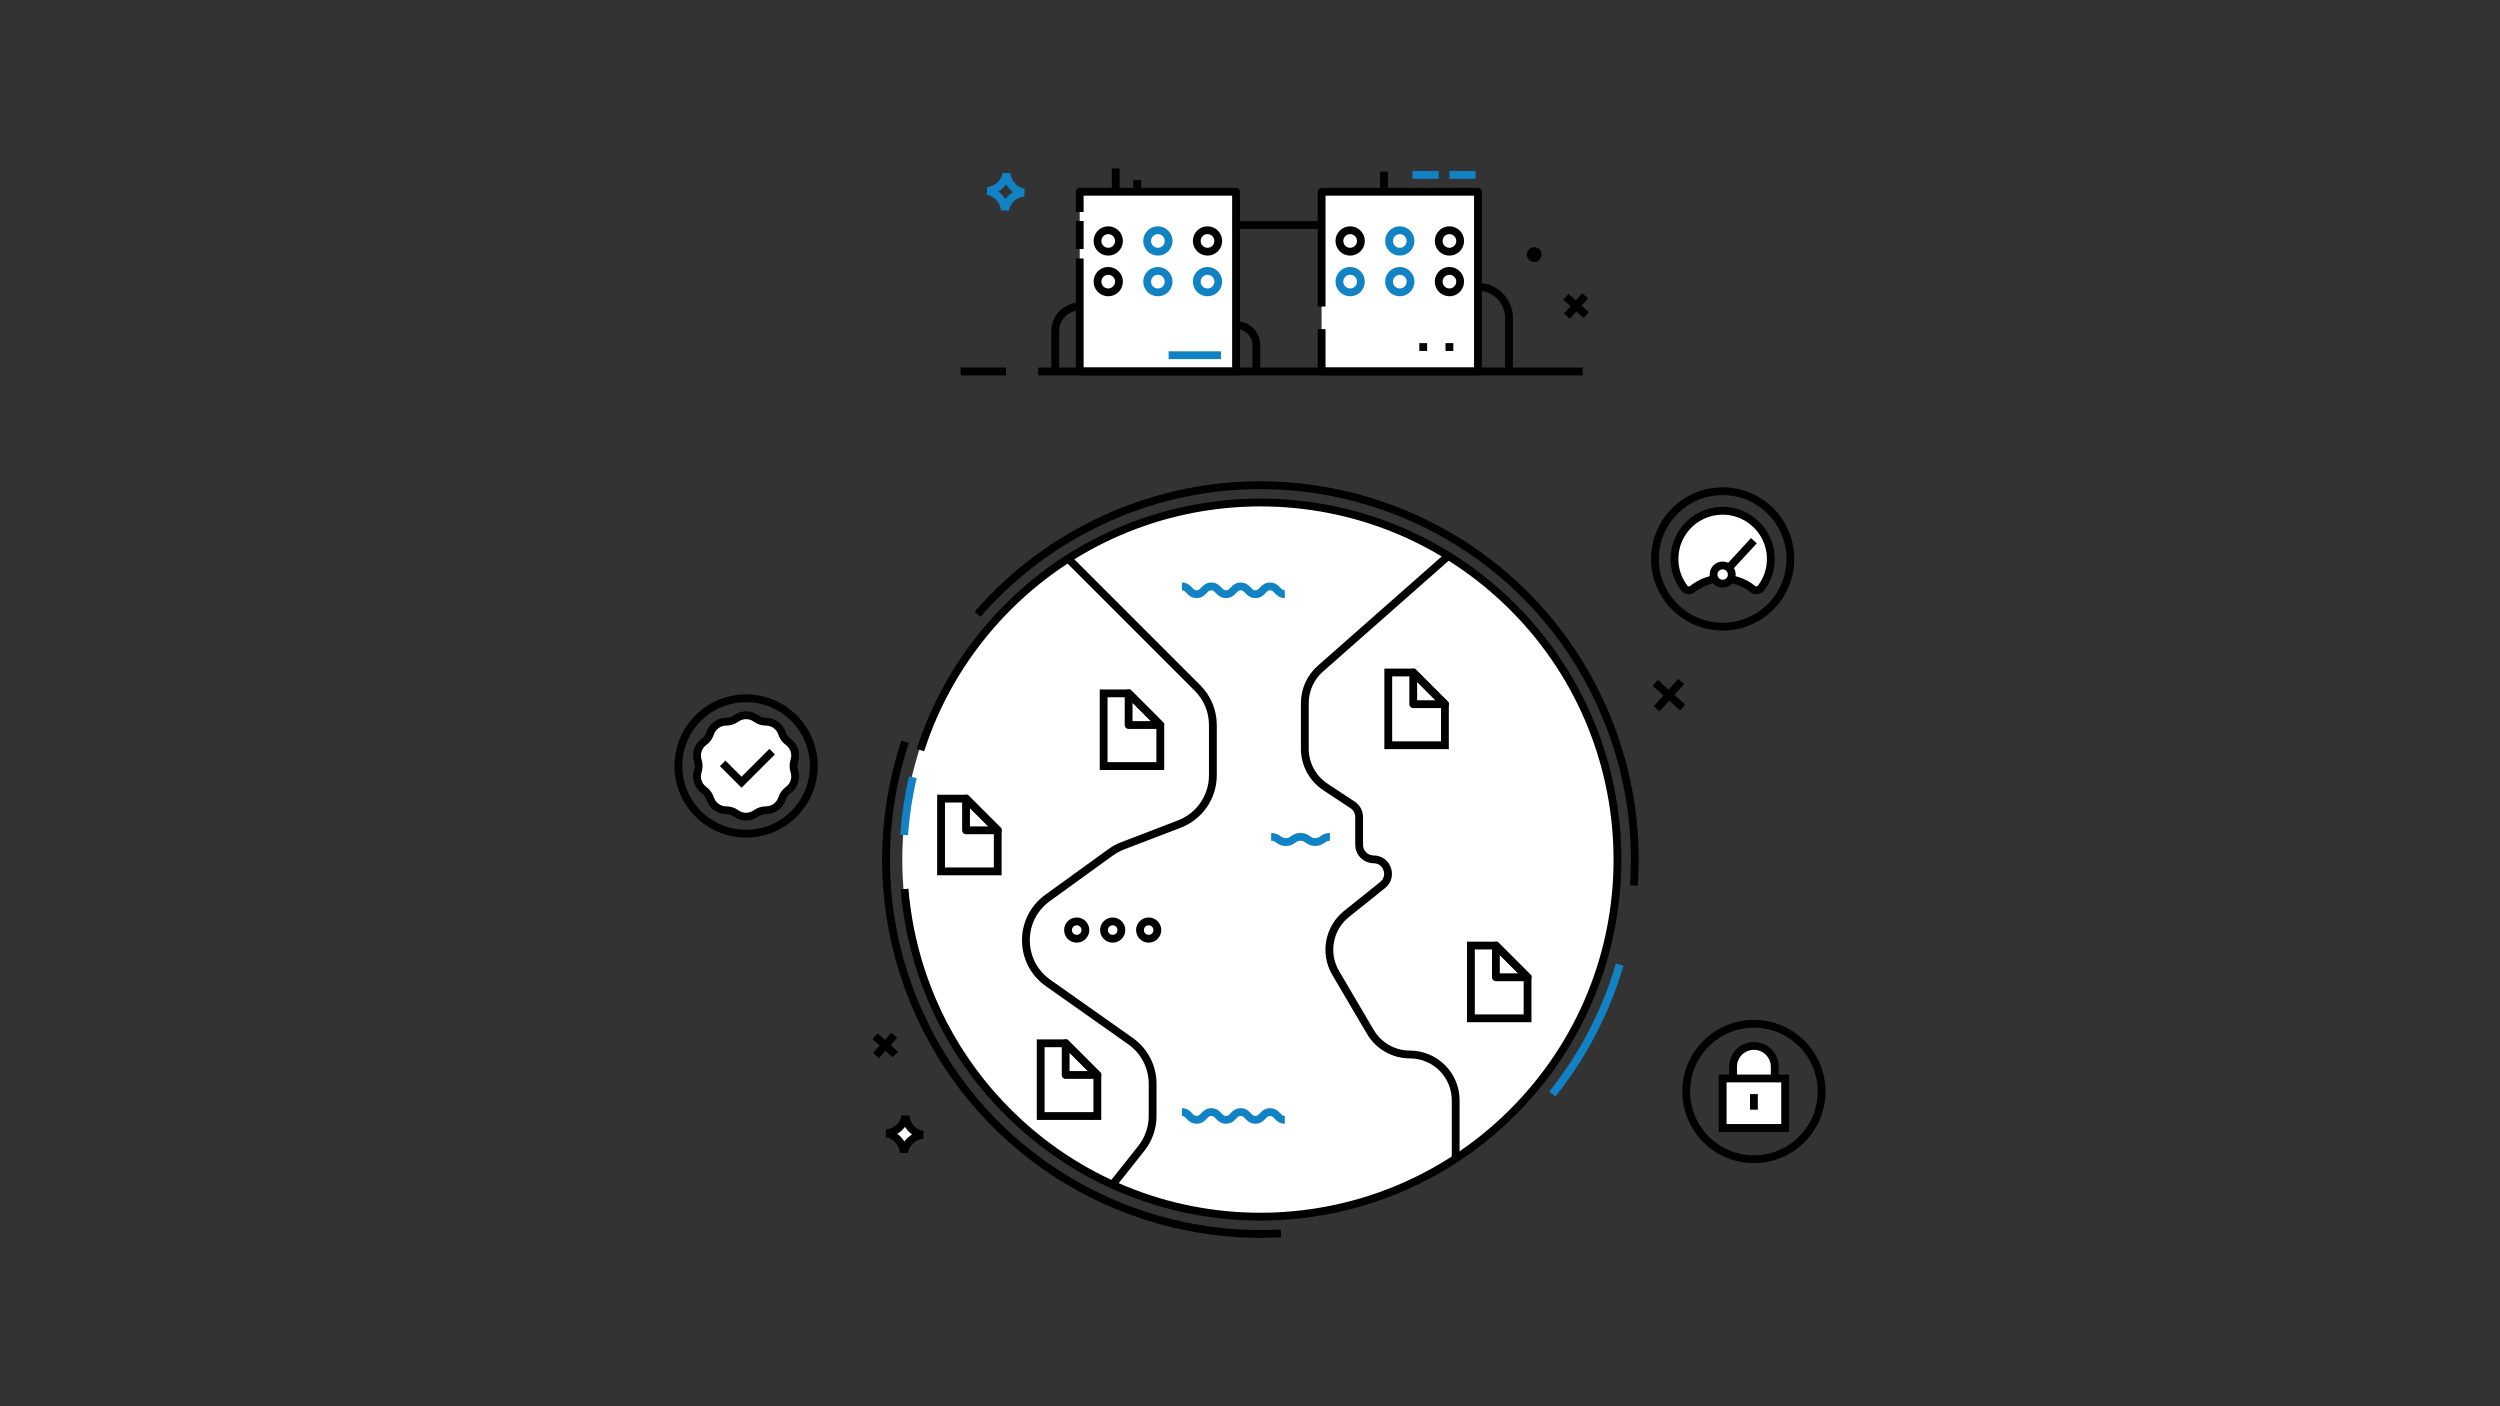 <svg xmlns="http://www.w3.org/2000/svg" xmlns:svg="http://www.w3.org/2000/svg" xmlns:xlink="http://www.w3.org/1999/xlink" id="Layer_1" width="1920" height="1080" x="0" y="0" enable-background="new 384.5 42.5 1082 1037.5" version="1.1" viewBox="384.5 42.5 1920 1080" xml:space="preserve"><rect x="384.5" y="42.5" width="1920" height="1080" fill="#333333" stroke="none"/><defs id="defs693"><defs id="defs223"><rect id="SVGID_45_" width="1920" height="1080" x="0" y="0"/></defs><clipPath id="SVGID_46_"><use id="use225" width="100%" height="100%" x="0" y="0" overflow="visible" xlink:href="#SVGID_45_"/></clipPath><defs id="defs213"><rect id="SVGID_43_" width="1920" height="1080" x="0" y="0"/></defs><clipPath id="SVGID_44_"><use id="use215" width="100%" height="100%" x="0" y="0" overflow="visible" xlink:href="#SVGID_43_"/></clipPath><defs id="defs203"><rect id="SVGID_41_" width="1920" height="1080" x="0" y="0"/></defs><clipPath id="SVGID_42_"><use id="use205" width="100%" height="100%" x="0" y="0" overflow="visible" xlink:href="#SVGID_41_"/></clipPath><defs id="defs193"><rect id="SVGID_39_" width="1920" height="1080" x="0" y="0"/></defs><clipPath id="SVGID_40_"><use id="use195" width="100%" height="100%" x="0" y="0" overflow="visible" xlink:href="#SVGID_39_"/></clipPath><defs id="defs183"><rect id="SVGID_37_" width="1920" height="1080" x="0" y="0"/></defs><clipPath id="SVGID_38_"><use id="use185" width="100%" height="100%" x="0" y="0" overflow="visible" xlink:href="#SVGID_37_"/></clipPath><defs id="defs173"><rect id="SVGID_35_" width="1920" height="1080" x="0" y="0"/></defs><clipPath id="SVGID_36_"><use id="use175" width="100%" height="100%" x="0" y="0" overflow="visible" xlink:href="#SVGID_35_"/></clipPath><defs id="defs163"><rect id="SVGID_33_" width="1920" height="1080" x="0" y="0"/></defs><clipPath id="SVGID_34_"><use id="use165" width="100%" height="100%" x="0" y="0" overflow="visible" xlink:href="#SVGID_33_"/></clipPath><defs id="defs153"><rect id="SVGID_31_" width="1920" height="1080" x="0" y="0"/></defs><clipPath id="SVGID_32_"><use id="use155" width="100%" height="100%" x="0" y="0" overflow="visible" xlink:href="#SVGID_31_"/></clipPath><defs id="defs143"><rect id="SVGID_29_" width="1920" height="1080" x="0" y="0"/></defs><clipPath id="SVGID_30_"><use id="use145" width="100%" height="100%" x="0" y="0" overflow="visible" xlink:href="#SVGID_29_"/></clipPath><defs id="defs133"><rect id="SVGID_27_" width="1920" height="1080" x="0" y="0"/></defs><clipPath id="SVGID_28_"><use id="use135" width="100%" height="100%" x="0" y="0" overflow="visible" xlink:href="#SVGID_27_"/></clipPath><defs id="defs123"><rect id="SVGID_25_" width="1920" height="1080" x="0" y="0"/></defs><clipPath id="SVGID_26_"><use id="use125" width="100%" height="100%" x="0" y="0" overflow="visible" xlink:href="#SVGID_25_"/></clipPath><defs id="defs113"><rect id="SVGID_23_" width="1920" height="1080" x="0" y="0"/></defs><clipPath id="SVGID_24_"><use id="use115" width="100%" height="100%" x="0" y="0" overflow="visible" xlink:href="#SVGID_23_"/></clipPath><defs id="defs103"><rect id="SVGID_21_" width="1920" height="1080" x="0" y="0"/></defs><clipPath id="SVGID_22_"><use id="use105" width="100%" height="100%" x="0" y="0" overflow="visible" xlink:href="#SVGID_21_"/></clipPath><defs id="defs93"><rect id="SVGID_19_" width="1920" height="1080" x="0" y="0"/></defs><clipPath id="SVGID_20_"><use id="use95" width="100%" height="100%" x="0" y="0" overflow="visible" xlink:href="#SVGID_19_"/></clipPath><defs id="defs83"><rect id="SVGID_17_" width="1920" height="1080" x="0" y="0"/></defs><clipPath id="SVGID_18_"><use id="use85" width="100%" height="100%" x="0" y="0" overflow="visible" xlink:href="#SVGID_17_"/></clipPath><defs id="defs73"><rect id="SVGID_15_" width="1920" height="1080" x="0" y="0"/></defs><clipPath id="SVGID_16_"><use id="use75" width="100%" height="100%" x="0" y="0" overflow="visible" xlink:href="#SVGID_15_"/></clipPath><defs id="defs63"><rect id="SVGID_13_" width="1920" height="1080" x="0" y="0"/></defs><clipPath id="SVGID_14_"><use id="use65" width="100%" height="100%" x="0" y="0" overflow="visible" xlink:href="#SVGID_13_"/></clipPath><defs id="defs53"><rect id="SVGID_11_" width="1920" height="1080" x="0" y="0"/></defs><clipPath id="SVGID_12_"><use id="use55" width="100%" height="100%" x="0" y="0" overflow="visible" xlink:href="#SVGID_11_"/></clipPath><defs id="defs43"><rect id="SVGID_9_" width="1920" height="1080" x="0" y="0"/></defs><clipPath id="SVGID_10_"><use id="use45" width="100%" height="100%" x="0" y="0" overflow="visible" xlink:href="#SVGID_9_"/></clipPath><defs id="defs33"><rect id="SVGID_7_" width="1920" height="1080" x="0" y="0"/></defs><clipPath id="SVGID_8_"><use id="use35" width="100%" height="100%" x="0" y="0" overflow="visible" xlink:href="#SVGID_7_"/></clipPath><defs id="defs23"><rect id="SVGID_5_" width="1920" height="1080" x="0" y="0"/></defs><clipPath id="SVGID_6_"><use id="use25" width="100%" height="100%" x="0" y="0" overflow="visible" xlink:href="#SVGID_5_"/></clipPath><defs id="defs13"><rect id="SVGID_3_" width="1920" height="1080" x="0" y="0"/></defs><clipPath id="SVGID_4_"><use id="use15" width="100%" height="100%" x="0" y="0" overflow="visible" xlink:href="#SVGID_3_"/></clipPath><defs id="defs3"><rect id="SVGID_1_" width="1920" height="1080" x="0" y="0"/></defs><clipPath id="SVGID_2_"><use id="use5" width="100%" height="100%" x="0" y="0" overflow="visible" xlink:href="#SVGID_1_"/></clipPath><defs id="defs385"><rect id="SVGID_77_" width="1920" height="1080" x="0" y="0"/></defs><clipPath id="SVGID_78_"><use id="use387" width="100%" height="100%" x="0" y="0" overflow="visible" xlink:href="#SVGID_77_"/></clipPath><defs id="defs375"><rect id="SVGID_75_" width="1920" height="1080" x="0" y="0"/></defs><clipPath id="SVGID_76_"><use id="use377" width="100%" height="100%" x="0" y="0" overflow="visible" xlink:href="#SVGID_75_"/></clipPath><defs id="defs365"><rect id="SVGID_73_" width="1920" height="1080" x="0" y="0"/></defs><clipPath id="SVGID_74_"><use id="use367" width="100%" height="100%" x="0" y="0" overflow="visible" xlink:href="#SVGID_73_"/></clipPath><defs id="defs355"><rect id="SVGID_71_" width="1920" height="1080" x="0" y="0"/></defs><clipPath id="SVGID_72_"><use id="use357" width="100%" height="100%" x="0" y="0" overflow="visible" xlink:href="#SVGID_71_"/></clipPath><defs id="defs345"><rect id="SVGID_69_" width="1920" height="1080" x="0" y="0"/></defs><clipPath id="SVGID_70_"><use id="use347" width="100%" height="100%" x="0" y="0" overflow="visible" xlink:href="#SVGID_69_"/></clipPath><defs id="defs335"><rect id="SVGID_67_" width="1920" height="1080" x="0" y="0"/></defs><clipPath id="SVGID_68_"><use id="use337" width="100%" height="100%" x="0" y="0" overflow="visible" xlink:href="#SVGID_67_"/></clipPath><defs id="defs325"><rect id="SVGID_65_" width="1920" height="1080" x="0" y="0"/></defs><clipPath id="SVGID_66_"><use id="use327" width="100%" height="100%" x="0" y="0" overflow="visible" xlink:href="#SVGID_65_"/></clipPath><defs id="defs315"><rect id="SVGID_63_" width="1920" height="1080" x="0" y="0"/></defs><clipPath id="SVGID_64_"><use id="use317" width="100%" height="100%" x="0" y="0" overflow="visible" xlink:href="#SVGID_63_"/></clipPath><defs id="defs305"><rect id="SVGID_61_" width="1920" height="1080" x="0" y="0"/></defs><clipPath id="SVGID_62_"><use id="use307" width="100%" height="100%" x="0" y="0" overflow="visible" xlink:href="#SVGID_61_"/></clipPath><defs id="defs295"><rect id="SVGID_59_" width="1920" height="1080" x="0" y="0"/></defs><clipPath id="SVGID_60_"><use id="use297" width="100%" height="100%" x="0" y="0" overflow="visible" xlink:href="#SVGID_59_"/></clipPath><defs id="defs285"><rect id="SVGID_57_" width="1920" height="1080" x="0" y="0"/></defs><clipPath id="SVGID_58_"><use id="use287" width="100%" height="100%" x="0" y="0" overflow="visible" xlink:href="#SVGID_57_"/></clipPath><defs id="defs275"><rect id="SVGID_55_" width="1920" height="1080" x="0" y="0"/></defs><clipPath id="SVGID_56_"><use id="use277" width="100%" height="100%" x="0" y="0" overflow="visible" xlink:href="#SVGID_55_"/></clipPath><defs id="defs265"><rect id="SVGID_53_" width="1920" height="1080" x="0" y="0"/></defs><clipPath id="SVGID_54_"><use id="use267" width="100%" height="100%" x="0" y="0" overflow="visible" xlink:href="#SVGID_53_"/></clipPath><defs id="defs255"><rect id="SVGID_51_" width="1920" height="1080" x="0" y="0"/></defs><clipPath id="SVGID_52_"><use id="use257" width="100%" height="100%" x="0" y="0" overflow="visible" xlink:href="#SVGID_51_"/></clipPath><defs id="defs245"><rect id="SVGID_49_" width="1920" height="1080" x="0" y="0"/></defs><clipPath id="SVGID_50_"><use id="use247" width="100%" height="100%" x="0" y="0" overflow="visible" xlink:href="#SVGID_49_"/></clipPath><defs id="defs235"><rect id="SVGID_47_" width="1920" height="1080" x="0" y="0"/></defs><clipPath id="SVGID_48_"><use id="use237" width="100%" height="100%" x="0" y="0" overflow="visible" xlink:href="#SVGID_47_"/></clipPath><defs id="defs477"><rect id="SVGID_91_" width="1920" height="1080" x="0" y="0"/></defs><clipPath id="SVGID_92_"><use id="use479" width="100%" height="100%" x="0" y="0" overflow="visible" xlink:href="#SVGID_91_"/></clipPath><defs id="defs467"><rect id="SVGID_89_" width="1920" height="1080" x="0" y="0"/></defs><clipPath id="SVGID_90_"><use id="use469" width="100%" height="100%" x="0" y="0" overflow="visible" xlink:href="#SVGID_89_"/></clipPath><defs id="defs457"><rect id="SVGID_87_" width="1920" height="1080" x="0" y="0"/></defs><clipPath id="SVGID_88_"><use id="use459" width="100%" height="100%" x="0" y="0" overflow="visible" xlink:href="#SVGID_87_"/></clipPath><defs id="defs447"><rect id="SVGID_85_" width="1920" height="1080" x="0" y="0"/></defs><clipPath id="SVGID_86_"><use id="use449" width="100%" height="100%" x="0" y="0" overflow="visible" xlink:href="#SVGID_85_"/></clipPath><defs id="defs437"><rect id="SVGID_83_" width="1920" height="1080" x="0" y="0"/></defs><clipPath id="SVGID_84_"><use id="use439" width="100%" height="100%" x="0" y="0" overflow="visible" xlink:href="#SVGID_83_"/></clipPath><defs id="defs427"><rect id="SVGID_81_" width="1920" height="1080" x="0" y="0"/></defs><clipPath id="SVGID_82_"><use id="use429" width="100%" height="100%" x="0" y="0" overflow="visible" xlink:href="#SVGID_81_"/></clipPath><defs id="defs417"><rect id="SVGID_79_" width="1920" height="1080" x="0" y="0"/></defs><clipPath id="SVGID_80_"><use id="use419" width="100%" height="100%" x="0" y="0" overflow="visible" xlink:href="#SVGID_79_"/></clipPath><defs id="defs679"><rect id="SVGID_129_" width="1920" height="1080" x="0" y="0"/></defs><clipPath id="SVGID_130_"><use id="use681" width="100%" height="100%" x="0" y="0" overflow="visible" xlink:href="#SVGID_129_"/></clipPath><defs id="defs669"><rect id="SVGID_127_" width="1920" height="1080" x="0" y="0"/></defs><clipPath id="SVGID_128_"><use id="use671" width="100%" height="100%" x="0" y="0" overflow="visible" xlink:href="#SVGID_127_"/></clipPath><defs id="defs659"><rect id="SVGID_125_" width="1920" height="1080" x="0" y="0"/></defs><clipPath id="SVGID_126_"><use id="use661" width="100%" height="100%" x="0" y="0" overflow="visible" xlink:href="#SVGID_125_"/></clipPath><defs id="defs649"><rect id="SVGID_123_" width="1920" height="1080" x="0" y="0"/></defs><clipPath id="SVGID_124_"><use id="use651" width="100%" height="100%" x="0" y="0" overflow="visible" xlink:href="#SVGID_123_"/></clipPath><defs id="defs639"><rect id="SVGID_121_" width="1920" height="1080" x="0" y="0"/></defs><clipPath id="SVGID_122_"><use id="use641" width="100%" height="100%" x="0" y="0" overflow="visible" xlink:href="#SVGID_121_"/></clipPath><defs id="defs629"><rect id="SVGID_119_" width="1920" height="1080" x="0" y="0"/></defs><clipPath id="SVGID_120_"><use id="use631" width="100%" height="100%" x="0" y="0" overflow="visible" xlink:href="#SVGID_119_"/></clipPath><defs id="defs619"><rect id="SVGID_117_" width="1920" height="1080" x="0" y="0"/></defs><clipPath id="SVGID_118_"><use id="use621" width="100%" height="100%" x="0" y="0" overflow="visible" xlink:href="#SVGID_117_"/></clipPath><defs id="defs609"><rect id="SVGID_115_" width="1920" height="1080" x="0" y="0"/></defs><clipPath id="SVGID_116_"><use id="use611" width="100%" height="100%" x="0" y="0" overflow="visible" xlink:href="#SVGID_115_"/></clipPath><defs id="defs599"><rect id="SVGID_113_" width="1920" height="1080" x="0" y="0"/></defs><clipPath id="SVGID_114_"><use id="use601" width="100%" height="100%" x="0" y="0" overflow="visible" xlink:href="#SVGID_113_"/></clipPath><defs id="defs589"><rect id="SVGID_111_" width="1920" height="1080" x="0" y="0"/></defs><clipPath id="SVGID_112_"><use id="use591" width="100%" height="100%" x="0" y="0" overflow="visible" xlink:href="#SVGID_111_"/></clipPath><defs id="defs579"><rect id="SVGID_109_" width="1920" height="1080" x="0" y="0"/></defs><clipPath id="SVGID_110_"><use id="use581" width="100%" height="100%" x="0" y="0" overflow="visible" xlink:href="#SVGID_109_"/></clipPath><defs id="defs569"><rect id="SVGID_107_" width="1920" height="1080" x="0" y="0"/></defs><clipPath id="SVGID_108_"><use id="use571" width="100%" height="100%" x="0" y="0" overflow="visible" xlink:href="#SVGID_107_"/></clipPath><defs id="defs559"><rect id="SVGID_105_" width="1920" height="1080" x="0" y="0"/></defs><clipPath id="SVGID_106_"><use id="use561" width="100%" height="100%" x="0" y="0" overflow="visible" xlink:href="#SVGID_105_"/></clipPath><defs id="defs549"><rect id="SVGID_103_" width="1920" height="1080" x="0" y="0"/></defs><clipPath id="SVGID_104_"><use id="use551" width="100%" height="100%" x="0" y="0" overflow="visible" xlink:href="#SVGID_103_"/></clipPath><defs id="defs539"><rect id="SVGID_101_" width="1920" height="1080" x="0" y="0"/></defs><clipPath id="SVGID_102_"><use id="use541" width="100%" height="100%" x="0" y="0" overflow="visible" xlink:href="#SVGID_101_"/></clipPath><defs id="defs529"><rect id="SVGID_99_" width="1920" height="1080" x="0" y="0"/></defs><clipPath id="SVGID_100_"><use id="use531" width="100%" height="100%" x="0" y="0" overflow="visible" xlink:href="#SVGID_99_"/></clipPath><defs id="defs519"><rect id="SVGID_97_" width="1920" height="1080" x="0" y="0"/></defs><clipPath id="SVGID_98_"><use id="use521" width="100%" height="100%" x="0" y="0" overflow="visible" xlink:href="#SVGID_97_"/></clipPath><defs id="defs509"><rect id="SVGID_95_" width="1920" height="1080" x="0" y="0"/></defs><clipPath id="SVGID_96_"><use id="use511" width="100%" height="100%" x="0" y="0" overflow="visible" xlink:href="#SVGID_95_"/></clipPath><defs id="defs499"><rect id="SVGID_93_" width="1920" height="1080" x="0" y="0"/></defs><clipPath id="SVGID_94_"><use id="use501" width="100%" height="100%" x="0" y="0" overflow="visible" xlink:href="#SVGID_93_"/></clipPath><clipPath id="SVGID_10_-1"><use id="use45-2" width="100%" height="100%" x="0" y="0" overflow="visible" xlink:href="#SVGID_9_"/></clipPath><clipPath id="SVGID_6_-8"><use id="use25-9" width="100%" height="100%" x="0" y="0" overflow="visible" xlink:href="#SVGID_5_"/></clipPath><clipPath id="SVGID_2_-3"><use id="use5-6" width="100%" height="100%" x="0" y="0" overflow="visible" xlink:href="#SVGID_1_"/></clipPath><clipPath id="SVGID_20_-0"><use id="use95-3" width="100%" height="100%" x="0" y="0" overflow="visible" xlink:href="#SVGID_19_"/></clipPath><clipPath id="SVGID_20_-1"><use id="use95-0" width="100%" height="100%" x="0" y="0" overflow="visible" xlink:href="#SVGID_19_"/></clipPath></defs><ellipse id="path4876" cx="1352.038" cy="702.64" fill="#fff" fill-opacity="1" fill-rule="evenodd" stroke="none" stroke-dasharray="none" stroke-miterlimit="4" stroke-width="9.244" opacity="1" paint-order="fill markers stroke" rx="274.576" ry="275.72"/><path id="path98-7" fill="#fff" d="m 798.875,743.025 c 0,1.658 0.315,5.176 1.605,4.341 1.437,-0.93 9.008,-1.548 9.948,0.201 0.77,1.432 1.785,-2.786 1.785,-4.542 0,-3.683 -2.986,-6.669 -6.669,-6.669 -3.683,0 -6.669,2.988 -6.669,6.669" clip-path="url(#SVGID_20_-1)" transform="matrix(5.46,0,0,5.46,-2691.472,-3586.189)"/><path id="path98-4" fill="#fff" d="m 798.875,743.025 c 0,3.685 2.985,6.669 6.669,6.669 3.683,0 6.669,-2.984 6.669,-6.669 0,-3.683 -2.986,-6.669 -6.669,-6.669 -3.683,0 -6.669,2.988 -6.669,6.669" clip-path="url(#SVGID_20_-0)" transform="matrix(5.847,0,0,5.771,-3752.409,-3657.319)"/><path id="path8-8" fill="#fff" d="m 866.537,684.262 c 0,3.684 2.986,6.669 6.67,6.669 3.683,0 6.669,-2.985 6.669,-6.669 0,-3.685 -2.986,-6.669 -6.669,-6.669 -3.683,0.001 -6.67,2.985 -6.67,6.669" clip-path="url(#SVGID_2_-3)" transform="translate(393.608,72.175)"/><path id="path28" fill="#fff" d="m 838.907,684.262 c 0,3.684 2.986,6.669 6.669,6.669 3.684,0 6.669,-2.985 6.669,-6.669 0,-3.685 -2.985,-6.669 -6.669,-6.669 -3.682,0.001 -6.669,2.985 -6.669,6.669" clip-path="url(#SVGID_6_-8)" transform="translate(393.608,72.175)"/><path id="path48" fill="#fff" d="m 811.279,684.262 c 0,3.684 2.986,6.669 6.669,6.669 3.685,0 6.669,-2.985 6.669,-6.669 0,-3.685 -2.984,-6.669 -6.669,-6.669 -3.683,0.001 -6.669,2.985 -6.669,6.669" clip-path="url(#SVGID_10_-1)" transform="translate(393.608,72.175)"/><path id="path4809-2" fill="#fff" fill-opacity="1" fill-rule="evenodd" stroke="none" stroke-dasharray="none" stroke-miterlimit="4" stroke-width="2.472" d="m 1084.896,913.784 a 6.292,6.152 0 0 1 -6.292,6.152 6.292,6.152 0 0 1 -6.293,-6.151 6.292,6.152 0 0 1 6.291,-6.153 6.292,6.152 0 0 1 6.294,6.151 l -6.292,0.002 z" opacity="1" paint-order="fill markers stroke"/><path id="rect4822-3-9" fill="#fff" fill-opacity="1" fill-rule="evenodd" stroke="none" stroke-dasharray="none" stroke-miterlimit="4" stroke-width="1.246" d="m 1183.756,843.756 h 17.436 l 26.587,26.789 v 31.521 h -44.023 z" opacity="1" paint-order="fill markers stroke"/><path id="rect4822-3-6" fill="#fff" fill-opacity="1" fill-rule="evenodd" stroke="none" stroke-dasharray="none" stroke-miterlimit="4" stroke-width="1.246" d="m 1513.645,766.257 h 17.436 l 26.587,26.789 v 31.521 h -44.023 z" opacity="1" paint-order="fill markers stroke"/><path id="rect4822-3-4" fill="#fff" fill-opacity="1" fill-rule="evenodd" stroke="none" stroke-dasharray="none" stroke-miterlimit="4" stroke-width="1.246" d="m 1106.727,653.39 h 17.436 l 26.587,26.789 v 31.521 h -44.023 z" opacity="1" paint-order="fill markers stroke"/><path id="rect4822-3-7" fill="#fff" fill-opacity="1" fill-rule="evenodd" stroke="none" stroke-dasharray="none" stroke-miterlimit="4" stroke-width="1.246" d="m 1232.098,574.984 h 17.436 l 26.587,26.789 v 31.521 h -44.023 z" opacity="1" paint-order="fill markers stroke"/><path id="rect4822-3" fill="#fff" fill-opacity="1" fill-rule="evenodd" stroke="none" stroke-dasharray="none" stroke-miterlimit="4" stroke-width="1.246" d="m 1450.69,556.527 h 17.436 l 26.587,26.789 v 31.521 h -44.023 z" opacity="1" paint-order="fill markers stroke"/><rect id="rect4822-9" width="120.067" height="137.994" x="1399.503" y="189.791" fill="#fff" fill-opacity="1" fill-rule="evenodd" stroke="none" stroke-dasharray="none" stroke-miterlimit="4" stroke-width="3.167" opacity="1" paint-order="fill markers stroke"/><rect id="rect4822" width="120.067" height="137.994" x="1213.716" y="189.791" fill="#fff" fill-opacity="1" fill-rule="evenodd" stroke="none" stroke-dasharray="none" stroke-miterlimit="4" stroke-width="3.167" opacity="1" paint-order="fill markers stroke"/><path id="path8" d="m 1123.64,225.169 c 0.521,3.104 3.457,5.194 6.559,4.675 3.103,-0.521 5.194,-3.457 4.673,-6.56 -0.52,-3.101 -3.457,-5.193 -6.558,-4.673 -3.102,0.521 -5.197,3.456 -4.674,6.558" clip-path="url(#SVGID_2_)" transform="translate(433.5,13.765)"/><line id="line18" x1="1168.413" x2="1154.373" y1="255.899" y2="271.515" fill="none" stroke="#000" stroke-miterlimit="10" stroke-width="6" clip-path="url(#SVGID_4_)" transform="translate(433.5,13.765)"/><line id="line28" x1="1169.2" x2="1153.586" y1="270.728" y2="256.687" fill="none" stroke="#000" stroke-miterlimit="10" stroke-width="6" clip-path="url(#SVGID_6_)" transform="translate(433.5,13.765)"/><path id="path38" fill="none" stroke="#1183c5" stroke-linejoin="bevel" stroke-miterlimit="10" stroke-width="6" d="m 724.03,162.041 v 0 c -1.337,7.222 -7.309,12.673 -14.62,13.353 7.221,1.336 12.673,7.307 13.352,14.619 1.337,-7.221 7.309,-12.674 14.62,-13.352 -7.222,-1.337 -12.675,-7.308 -13.352,-14.62 z" clip-path="url(#SVGID_8_)" transform="translate(433.5,13.765)"/><line id="line48" x1="848.5" x2="888.714" y1="301.544" y2="301.544" fill="none" stroke="#1183c5" stroke-miterlimit="10" stroke-width="6" clip-path="url(#SVGID_10_)" transform="translate(433.5,13.765)"/><line id="line58" x1="1064.155" x2="1084.262" y1="163.035" y2="163.035" fill="none" stroke="#1183c5" stroke-miterlimit="10" stroke-width="6" clip-path="url(#SVGID_12_)" transform="translate(433.5,13.765)"/><line id="line68" x1="1035.799" x2="1055.904" y1="163.035" y2="163.035" fill="none" stroke="#1183c5" stroke-miterlimit="10" stroke-width="6" clip-path="url(#SVGID_14_)" transform="translate(433.5,13.765)"/><path id="path78" fill="#fff" d="m 826.504,743.025 c 0,3.685 2.985,6.669 6.669,6.669 3.684,0 6.669,-2.984 6.669,-6.669 0,-3.683 -2.985,-6.669 -6.669,-6.669 -3.684,0 -6.669,2.988 -6.669,6.669" clip-path="url(#SVGID_16_)" transform="translate(433.5,13.765)"/><circle id="circle88" cx="833.173" cy="743.025" r="6.669" fill="none" stroke="#000" stroke-miterlimit="10" stroke-width="6" clip-path="url(#SVGID_18_)" transform="translate(433.5,13.765)"/><path id="path98" fill="#fff" d="m 798.875,743.025 c 0,3.685 2.985,6.669 6.669,6.669 3.683,0 6.669,-2.984 6.669,-6.669 0,-3.683 -2.986,-6.669 -6.669,-6.669 -3.683,0 -6.669,2.988 -6.669,6.669" clip-path="url(#SVGID_20_)" transform="translate(433.5,13.765)"/><circle id="circle108" cx="805.544" cy="743.025" r="6.669" fill="none" stroke="#000" stroke-miterlimit="10" stroke-width="6" clip-path="url(#SVGID_22_)" transform="translate(433.5,13.765)"/><path id="path118" fill="#fff" d="m 771.245,743.025 c 0,3.685 2.986,6.669 6.669,6.669 3.685,0 6.67,-2.984 6.67,-6.669 0,-3.683 -2.985,-6.669 -6.67,-6.669 -3.682,0 -6.669,2.988 -6.669,6.669" clip-path="url(#SVGID_24_)" transform="translate(433.5,13.765)"/><circle id="circle128" cx="777.914" cy="743.025" r="6.669" fill="none" stroke="#000" stroke-miterlimit="10" stroke-width="6" clip-path="url(#SVGID_26_)" transform="translate(433.5,13.765)"/><line id="line138" x1="1242.233" x2="1223.316" y1="552.102" y2="573.138" fill="none" stroke="#000" stroke-miterlimit="10" stroke-width="6" clip-path="url(#SVGID_28_)" transform="translate(433.5,13.765)"/><line id="line148" x1="1243.293" x2="1222.257" y1="572.078" y2="553.161" fill="none" stroke="#000" stroke-miterlimit="10" stroke-width="6" clip-path="url(#SVGID_30_)" transform="translate(433.5,13.765)"/><line id="line158" x1="637.821" x2="623.78" y1="823.758" y2="839.373" fill="none" stroke="#000" stroke-miterlimit="10" stroke-width="6" clip-path="url(#SVGID_32_)" transform="translate(433.5,13.765)"/><line id="line168" x1="638.608" x2="622.992" y1="838.587" y2="824.545" fill="none" stroke="#000" stroke-miterlimit="10" stroke-width="6" clip-path="url(#SVGID_34_)" transform="translate(433.5,13.765)"/><path id="path178" fill="none" stroke="#000" stroke-linejoin="bevel" stroke-miterlimit="10" stroke-width="6" d="m 646.424,885.789 v 0 c -1.337,7.222 -7.31,12.675 -14.62,13.353 7.22,1.337 12.673,7.309 13.351,14.62 1.337,-7.222 7.31,-12.674 14.62,-13.353 -7.22,-1.337 -12.673,-7.307 -13.351,-14.62 z" clip-path="url(#SVGID_36_)" transform="translate(433.5,13.765)"/><path id="path188" fill="none" stroke="#1183c5" stroke-miterlimit="10" stroke-width="6" d="m 927.238,671.444 c 5.643,0 5.643,4 11.284,4 5.64,0 5.64,-4 11.28,-4 5.642,0 5.642,4 11.283,4 5.644,0 5.644,-4 11.286,-4" clip-path="url(#SVGID_38_)" transform="translate(433.5,13.765)"/><path id="path198" fill="none" stroke="#1183c5" stroke-miterlimit="10" stroke-width="6" d="m 858.73,882.814 c 5.642,0 5.642,5.95 11.284,5.95 5.64,0 5.64,-5.95 11.28,-5.95 5.642,0 5.642,5.95 11.282,5.95 5.645,0 5.645,-5.95 11.287,-5.95 5.642,0 5.643,5.95 11.284,5.95 5.646,0 5.646,-5.95 11.291,-5.95 5.645,0 5.646,5.95 11.291,5.95" clip-path="url(#SVGID_40_)" transform="translate(433.5,13.765)"/><path id="path208" fill="none" stroke="#1183c5" stroke-miterlimit="10" stroke-width="6" d="m 858.73,479.12 c 5.642,0 5.642,5.95 11.284,5.95 5.64,0 5.64,-5.95 11.28,-5.95 5.642,0 5.642,5.95 11.282,5.95 5.645,0 5.645,-5.95 11.287,-5.95 5.642,0 5.643,5.95 11.284,5.95 5.646,0 5.646,-5.95 11.291,-5.95 5.645,0 5.646,5.95 11.291,5.95" clip-path="url(#SVGID_42_)" transform="translate(433.5,13.765)"/><line id="line218" x1="1067.155" x2="1061.155" y1="295.254" y2="295.254" fill="none" stroke="#000" stroke-miterlimit="10" stroke-width="6" clip-path="url(#SVGID_44_)" transform="translate(433.5,13.765)"/><line id="line228" x1="1047.031" x2="1041.031" y1="295.254" y2="295.254" fill="none" stroke="#000" stroke-miterlimit="10" stroke-width="6" clip-path="url(#SVGID_46_)" transform="translate(433.5,13.765)"/><circle id="circle240" cx="1274" cy="458" r="52" fill="none" stroke="#000" stroke-miterlimit="10" stroke-width="6" clip-path="url(#SVGID_48_)" transform="translate(433.5,13.765)"/><path id="path250" fill="none" stroke="#000" stroke-miterlimit="10" stroke-width="6" d="m 1310.92,455.529 c 0.604,9.336 -2.254,17.981 -7.409,24.788 -1.539,2.03 -4.432,2.366 -6.42,0.775 -6.332,-5.063 -14.362,-8.093 -23.091,-8.093 -8.729,0 -16.761,3.029 -23.087,8.094 -2.004,1.604 -4.897,1.233 -6.446,-0.813 -4.688,-6.194 -7.468,-13.91 -7.468,-22.28 0,-21.312 18.03,-38.423 39.665,-36.906 18.285,1.281 33.067,16.143 34.256,34.435 z" clip-path="url(#SVGID_50_)" transform="translate(433.5,13.765)"/><line id="line260" x1="1298" x2="1274" y1="444" y2="470" fill="none" clip-path="url(#SVGID_52_)" transform="translate(433.5,13.765)"/><line id="line270" x1="1298" x2="1274" y1="444" y2="470" fill="none" stroke="#000" stroke-linejoin="round" stroke-miterlimit="10" stroke-width="6" clip-path="url(#SVGID_54_)" transform="translate(433.5,13.765)"/><path id="path280" fill="#fff" d="m 1281,470 c 0,3.866 -3.135,7 -7,7 -3.866,0 -7,-3.134 -7,-7 0,-3.865 3.134,-7 7,-7 3.865,0 7,3.135 7,7" clip-path="url(#SVGID_56_)" transform="translate(433.5,13.765)"/><circle id="circle290" cx="1274" cy="470" r="7" fill="none" stroke="#000" stroke-linejoin="round" stroke-miterlimit="10" stroke-width="6" clip-path="url(#SVGID_58_)" transform="translate(433.5,13.765)"/><circle id="circle300" cx="1298" cy="867" r="52" fill="none" stroke="#000" stroke-miterlimit="10" stroke-width="6" clip-path="url(#SVGID_60_)" transform="translate(433.5,13.765)"/><path id="path310" fill="#fff" d="m 1314,882 h -32 v -34 c 0,-8.837 7.162,-16 16,-16 8.837,0 16,7.163 16,16 z" clip-path="url(#SVGID_62_)" transform="translate(433.5,13.765)"/><path id="path320" fill="none" stroke="#000" stroke-miterlimit="10" stroke-width="6" d="m 1314,882 h -32 v -34 c 0,-8.837 7.162,-16 16,-16 8.837,0 16,7.163 16,16 z" clip-path="url(#SVGID_64_)" transform="translate(433.5,13.765)"/><rect id="rect330" width="48" height="38" x="1274" y="857" fill="#fff" clip-path="url(#SVGID_66_)" transform="translate(433.5,13.765)"/><rect id="rect340" width="48" height="38" x="1274" y="857" fill="none" stroke="#000" stroke-miterlimit="10" stroke-width="6" clip-path="url(#SVGID_68_)" transform="translate(433.5,13.765)"/><line id="line350" x1="1298" x2="1298" y1="869" y2="881" fill="none" clip-path="url(#SVGID_70_)" transform="translate(433.5,13.765)"/><line id="line360" x1="1298" x2="1298" y1="869" y2="881" fill="none" stroke="#000" stroke-miterlimit="10" stroke-width="6" clip-path="url(#SVGID_72_)" transform="translate(433.5,13.765)"/><circle id="circle370" cx="524" cy="617" r="52" fill="none" stroke="#000" stroke-miterlimit="10" stroke-width="6" clip-path="url(#SVGID_74_)" transform="translate(433.5,13.765)"/><path id="path380" fill="none" stroke="#000" stroke-miterlimit="10" stroke-width="6" d="m 531.633,580.52 v 0 c 2.219,1.612 4.891,2.479 7.634,2.479 5.626,0 10.612,3.623 12.351,8.975 0.849,2.607 2.499,4.882 4.719,6.493 4.551,3.308 6.455,9.169 4.717,14.521 -0.848,2.607 -0.848,5.418 0,8.025 1.738,5.352 -0.166,11.213 -4.717,14.521 -2.22,1.611 -3.87,3.886 -4.719,6.493 -1.738,5.352 -6.725,8.975 -12.351,8.975 -2.743,0 -5.415,0.867 -7.634,2.479 -4.553,3.307 -10.715,3.307 -15.268,0 -2.218,-1.612 -4.891,-2.479 -7.633,-2.479 -5.626,0 -10.613,-3.623 -12.351,-8.975 -0.849,-2.607 -2.499,-4.882 -4.719,-6.493 -4.552,-3.308 -6.457,-9.169 -4.718,-14.521 0.849,-2.607 0.849,-5.418 0,-8.025 -1.739,-5.352 0.166,-11.213 4.718,-14.521 2.22,-1.611 3.87,-3.886 4.719,-6.493 1.737,-5.352 6.725,-8.975 12.351,-8.975 2.742,0 5.415,-0.867 7.633,-2.479 4.553,-3.306 10.715,-3.306 15.268,0 z" clip-path="url(#SVGID_76_)" transform="translate(433.5,13.765)"/><polyline id="polyline390" fill="none" stroke="#000" stroke-miterlimit="10" stroke-width="6" points="506 615 520.5 629.5 544 606" clip-path="url(#SVGID_78_)" transform="translate(433.5,13.765)"/><polygon id="polygon396" fill="none" stroke="#000" stroke-miterlimit="10" stroke-width="6" points="798.598 561.219 817.778 561.219 842.108 585.558 842.108 617.078 798.598 617.078" transform="translate(433.5,13.765)"/><polygon id="polygon398" fill="none" stroke="#000" stroke-linejoin="round" stroke-miterlimit="10" stroke-width="6" points="817.778 561.213 842.108 585.552 817.778 585.552" transform="translate(433.5,13.765)"/><polygon id="polygon400" fill="none" stroke="#000" stroke-miterlimit="10" stroke-width="6" points="1017.19 545.212 1036.369 545.212 1060.699 569.552 1060.699 601.072 1017.19 601.072" transform="translate(433.5,13.765)"/><polygon id="polygon402" fill="none" stroke="#000" stroke-linejoin="round" stroke-miterlimit="10" stroke-width="6" points="1036.369 545.205 1060.699 569.546 1036.369 569.546" transform="translate(433.5,13.765)"/><polygon id="polygon404" fill="none" stroke="#000" stroke-miterlimit="10" stroke-width="6" points="673.739 642.074 692.919 642.074 717.25 666.414 717.25 697.935 673.739 697.935" transform="translate(433.5,13.765)"/><polygon id="polygon406" fill="none" stroke="#000" stroke-linejoin="round" stroke-miterlimit="10" stroke-width="6" points="692.919 642.067 717.25 666.407 692.919 666.407" transform="translate(433.5,13.765)"/><polygon id="polygon408" fill="none" stroke="#000" stroke-miterlimit="10" stroke-width="6" points="1080.657 754.941 1099.838 754.941 1124.168 779.281 1124.168 810.802 1080.657 810.802" transform="translate(433.5,13.765)"/><polygon id="polygon410" fill="none" stroke="#000" stroke-linejoin="round" stroke-miterlimit="10" stroke-width="6" points="1099.838 754.935 1124.168 779.274 1099.838 779.274" transform="translate(433.5,13.765)"/><polygon id="polygon412" fill="none" stroke="#000" stroke-miterlimit="10" stroke-width="6" points="750.256 829.991 769.436 829.991 793.766 854.331 793.766 885.852 750.256 885.852" transform="translate(433.5,13.765)"/><polygon id="polygon414" fill="none" stroke="#000" stroke-linejoin="round" stroke-miterlimit="10" stroke-width="6" points="769.436 829.984 793.766 854.324 769.436 854.324" transform="translate(433.5,13.765)"/><path id="path422" fill="none" stroke="#000" stroke-miterlimit="10" stroke-width="6" d="m 657.897,604.802 c 11.642,-36.221 31.046,-70.585 58.333,-100.55 101.975,-111.979 275.417,-120.089 387.397,-18.114 111.979,101.976 120.088,275.418 18.113,387.396 -101.975,111.979 -275.417,120.088 -387.396,18.114 -43.696,-39.793 -71.576,-90.468 -83.271,-144.127 -0.9,-4.134 -1.706,-8.285 -2.414,-12.451 -0.479,-2.815 -0.914,-5.64 -1.305,-8.467 -0.694,-5.017 -1.249,-10.049 -1.666,-15.092" clip-path="url(#SVGID_80_)" transform="translate(433.5,13.765)"/><path id="path432" fill="none" stroke="#000" stroke-miterlimit="10" stroke-width="6" d="M 934.784,976 C 820.239,982.271 708.232,919.152 657.6,808.529 631.817,752.198 625.758,691.873 636.534,635.321 c 0.831,-4.356 1.762,-8.691 2.79,-13 0.695,-2.913 1.436,-5.813 2.222,-8.702 1.392,-5.121 2.925,-10.201 4.596,-15.235" clip-path="url(#SVGID_82_)" transform="translate(433.5,13.765)"/><path id="path442" fill="none" stroke="#1183c5" stroke-miterlimit="10" stroke-width="6" d="m 1194.891,769.604 c -10.537,35.964 -28.041,69.785 -51.707,99.308" clip-path="url(#SVGID_84_)" transform="translate(433.5,13.765)"/><path id="path452" fill="none" stroke="#000" stroke-miterlimit="10" stroke-width="6" d="m 701.772,500.496 c 26.112,-30.143 58.948,-55.308 97.577,-72.987 144.358,-66.074 314.948,-2.611 381.021,141.749 20.729,45.291 28.709,93.165 25.439,139.583" clip-path="url(#SVGID_86_)" transform="translate(433.5,13.765)"/><path id="path462" fill="none" stroke="#1183c5" stroke-miterlimit="10" stroke-width="6" d="m 645.397,670.002 c 1.018,-14.888 3.248,-29.719 6.695,-44.332" clip-path="url(#SVGID_88_)" transform="translate(433.5,13.765)"/><path id="path472" fill="none" stroke="#000" stroke-miterlimit="10" stroke-width="6" d="m 771.245,457.68 99.503,99.503 c 7.517,7.517 11.738,17.709 11.738,28.338 v 38.661 c 0,16.593 -10.225,31.47 -25.717,37.415 L 813.12,678.35 c -3.245,1.245 -6.313,2.907 -9.13,4.945 l -48.508,35.093 c -22.276,16.115 -22.08,49.363 0.384,65.215 l 63.377,44.724 c 10.642,7.51 16.971,19.721 16.971,32.744 V 885.8 c 0,9.05 -3.063,17.832 -8.69,24.92 l -21.98,27.685" clip-path="url(#SVGID_90_)" transform="translate(433.5,13.765)"/><path id="path482" fill="none" stroke="#000" stroke-miterlimit="10" stroke-width="6" d="m 1063.42,455.507 -98.399,86.788 c -7.578,6.683 -11.917,16.299 -11.917,26.4 v 35.041 c 0,11.823 5.936,22.857 15.8,29.374 l 20.937,13.829 c 3.106,2.053 4.978,5.528 4.978,9.253 v 21.422 c 0,6.124 4.964,11.088 11.088,11.088 10.479,0 15.11,13.19 6.935,19.742 l -27.706,22.198 c -13.651,10.938 -17.2,30.239 -8.334,45.317 l 26.62,45.268 c 6.323,10.755 17.869,17.358 30.346,17.358 19.441,0 35.203,15.761 35.203,35.202 v 44.404" clip-path="url(#SVGID_92_)" transform="translate(433.5,13.765)"/><line id="line488" x1="1213.716" x2="1213.716" y1="233.808" y2="212.225" fill="none" stroke="#000" stroke-linejoin="round" stroke-miterlimit="10" stroke-width="6"/><polyline id="polyline490" fill="none" stroke="#000" stroke-linejoin="round" stroke-miterlimit="10" stroke-width="6" points="780.216 191.546 780.216 176.026 900.283 176.026 900.283 314.02 780.216 314.02 780.216 227.213" transform="translate(433.5,13.765)"/><polyline id="polyline492" fill="none" stroke="#000" stroke-linejoin="round" stroke-miterlimit="10" stroke-width="6" points="966.003 264.177 966.003 176.027 1086.07 176.027 1086.07 314.02 966.003 314.02 966.003 281.531" transform="translate(433.5,13.765)"/><line id="line494" x1="1181.867" x2="1600.063" y1="327.785" y2="327.785" fill="none" stroke="#000" stroke-linejoin="round" stroke-miterlimit="10" stroke-width="6"/><line id="line496" x1="1122.279" x2="1157.134" y1="327.785" y2="327.785" fill="none" stroke="#000" stroke-linejoin="round" stroke-miterlimit="10" stroke-width="6"/><path id="path504" fill="none" stroke="#000" stroke-linejoin="round" stroke-miterlimit="10" stroke-width="6" d="m 761.411,314.02 v -31.043 c 0,-10.386 8.418,-18.805 18.805,-18.805" clip-path="url(#SVGID_94_)" transform="translate(433.5,13.765)"/><path id="path514" fill="none" stroke="#000" stroke-linejoin="round" stroke-miterlimit="10" stroke-width="6" d="m 1086.07,249.043 v 0 c 13.15,0 23.812,10.66 23.812,23.812 v 41.166" clip-path="url(#SVGID_96_)" transform="translate(433.5,13.765)"/><line id="line524" x1="900.283" x2="966.003" y1="201.543" y2="201.543" fill="none" stroke="#000" stroke-linejoin="round" stroke-miterlimit="10" stroke-width="6" clip-path="url(#SVGID_98_)" transform="translate(433.5,13.765)"/><circle id="circle534" cx="802.131" cy="213.793" r="8.25" fill="none" stroke="#000" stroke-linejoin="round" stroke-miterlimit="10" stroke-width="6" clip-path="url(#SVGID_100_)" transform="translate(433.5,13.765)"/><circle id="circle544" cx="840.25" cy="213.793" r="8.25" fill="none" stroke="#1183c5" stroke-miterlimit="10" stroke-width="6" clip-path="url(#SVGID_102_)" transform="translate(433.5,13.765)"/><circle id="circle554" cx="878.368" cy="213.793" r="8.25" fill="none" stroke="#000" stroke-linejoin="round" stroke-miterlimit="10" stroke-width="6" clip-path="url(#SVGID_104_)" transform="translate(433.5,13.765)"/><circle id="circle564" cx="802.131" cy="245.023" r="8.25" fill="none" stroke="#000" stroke-linejoin="round" stroke-miterlimit="10" stroke-width="6" clip-path="url(#SVGID_106_)" transform="translate(433.5,13.765)"/><circle id="circle574" cx="840.25" cy="245.023" r="8.25" fill="none" stroke="#1183c5" stroke-miterlimit="10" stroke-width="6" clip-path="url(#SVGID_108_)" transform="translate(433.5,13.765)"/><circle id="circle584" cx="878.368" cy="245.023" r="8.25" fill="none" stroke="#1183c5" stroke-miterlimit="10" stroke-width="6" clip-path="url(#SVGID_110_)" transform="translate(433.5,13.765)"/><circle id="circle594" cx="987.918" cy="213.793" r="8.25" fill="none" stroke="#000" stroke-linejoin="round" stroke-miterlimit="10" stroke-width="6" clip-path="url(#SVGID_112_)" transform="translate(433.5,13.765)"/><circle id="circle604" cx="1026.036" cy="213.793" r="8.25" fill="none" stroke="#1183c5" stroke-miterlimit="10" stroke-width="6" clip-path="url(#SVGID_114_)" transform="translate(433.5,13.765)"/><circle id="circle614" cx="1064.155" cy="213.793" r="8.25" fill="none" stroke="#000" stroke-linejoin="round" stroke-miterlimit="10" stroke-width="6" clip-path="url(#SVGID_116_)" transform="translate(433.5,13.765)"/><circle id="circle624" cx="987.918" cy="245.023" r="8.25" fill="none" stroke="#1183c5" stroke-miterlimit="10" stroke-width="6" clip-path="url(#SVGID_118_)" transform="translate(433.5,13.765)"/><circle id="circle634" cx="1026.036" cy="245.023" r="8.25" fill="none" stroke="#1183c5" stroke-miterlimit="10" stroke-width="6" clip-path="url(#SVGID_120_)" transform="translate(433.5,13.765)"/><circle id="circle644" cx="1064.155" cy="245.023" r="8.25" fill="none" stroke="#000" stroke-linejoin="round" stroke-miterlimit="10" stroke-width="6" clip-path="url(#SVGID_122_)" transform="translate(433.5,13.765)"/><line id="line654" x1="807.881" x2="807.881" y1="176.026" y2="158.043" fill="none" stroke="#000" stroke-linejoin="round" stroke-miterlimit="10" stroke-width="6" clip-path="url(#SVGID_124_)" transform="translate(433.5,13.765)"/><line id="line664" x1="824.381" x2="824.381" y1="176.026" y2="167.036" fill="none" stroke="#000" stroke-linejoin="round" stroke-miterlimit="10" stroke-width="6" clip-path="url(#SVGID_126_)" transform="translate(433.5,13.765)"/><line id="line674" x1="1013.881" x2="1013.881" y1="176.026" y2="160.543" fill="none" stroke="#000" stroke-linejoin="round" stroke-miterlimit="10" stroke-width="6" clip-path="url(#SVGID_128_)" transform="translate(433.5,13.765)"/><path id="path684" fill="none" stroke="#000" stroke-linejoin="round" stroke-miterlimit="10" stroke-width="6" d="m 900.283,278.366 v 0 c 8.614,0 15.598,6.983 15.598,15.597 v 20.057" clip-path="url(#SVGID_130_)" transform="translate(433.5,13.765)"/></svg>